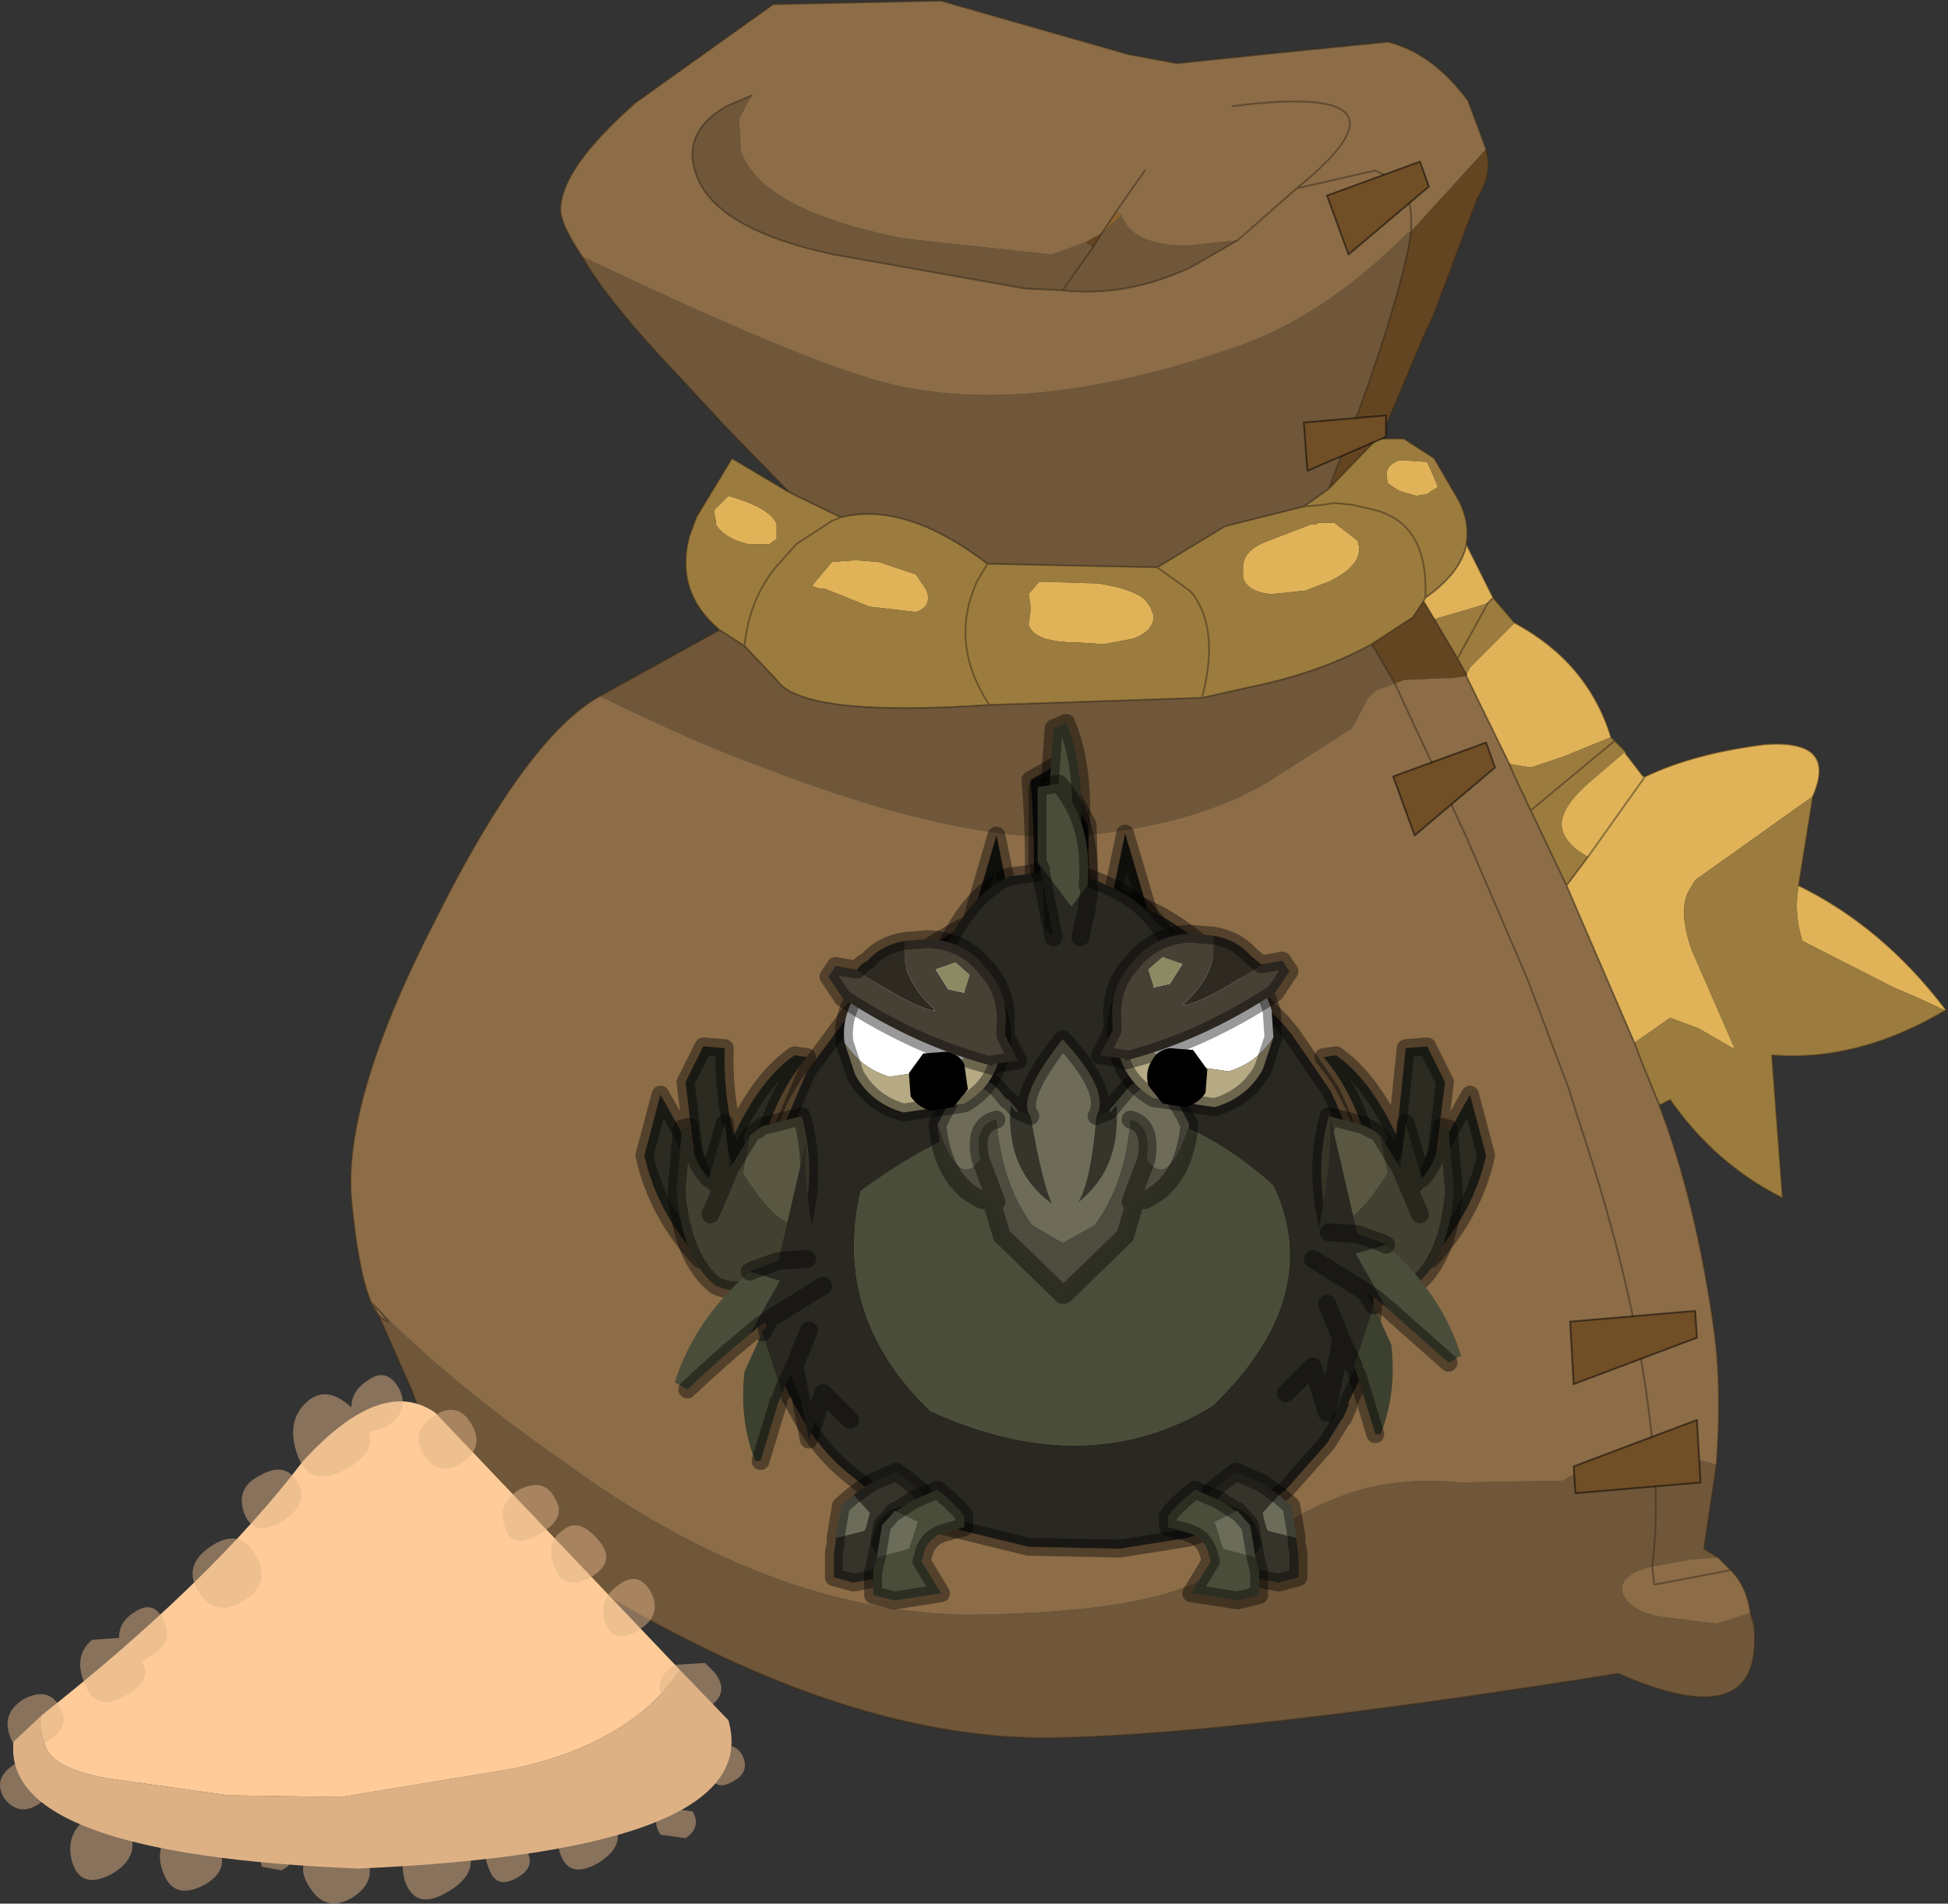 <svg viewBox="0 0 54.504 53.251" xmlns="http://www.w3.org/2000/svg" xmlns:xlink="http://www.w3.org/1999/xlink"><rect x="0" y="0" width="54.504" height="53.251" fill="#333333" stroke="none"/><g transform="translate(-373.02 -273.98)"><use transform="translate(373 273.65)" width="54.5" height="53.6" xlink:href="#a"/><use transform="translate(390.8 293.95)" width="24.05" height="25.05" xlink:href="#b"/></g><defs><g id="c"><path d="m12.1-14.05.75 1.5-.15.15-.3.1-1.2.35-.3-.5.05-.1q1-.7 1.15-1.5m1.35 2.2q2.05 1.1 2.7 3.2l-1.35.55-.9.3-.6-.1-1.2-2.45v-.05l.1-.2 1.25-1.25m3.1 3.6v.05l.5.65h.05q1.35-.65 3.35-.9Q22.5-8.6 21.8-7l-3.3 2.35-.15.25q-.35.55.05 1.7L19.6.05h-.05L18.6-.5l-.8-.3-1 .7-1.9-4.4.6-.8q-.55-.3-.7-.7-.2-.55.7-1.35l1.05-.9M21.4-4.5q2.35 1.15 4.1 3.45V-1l-.75-.35-.7-.3-2.55-1.3q-.25-.8-.1-1.55M11-16.35l.2.45.1.25-.3.2-.3.05-.35-.1-.15-.05-.3-.2v-.05q-.15-.45.35-.6l.75.05M5.85-13.3v-.1q0-.45.6-.7l1.3-.5h.15l.05-.05h.45l.65.5q.25.65-.8 1.15l-.65.25-.95.1q-.65-.05-.8-.45v-.2m-5.7.3 1.65.05q.95.15 1.3.45l.15.2.1.25q0 .45-.6.65l-.8.15-.75-.05q-1.2 0-1.35-.5l.05-.35v-.2l-.05-.3.3-.35M17.1-7.55 15.5-5.3l1.6-2.25m-26-7.05v-.1l-.05-.25V-15l.4-.4q1.2.35 1.35.8v.4l-.2.15H-8q-.65-.15-.9-.55m2.95 1.8-.2-.05-.05-.05.55-.65.65-.05.65.05 1.05.35.3.45q.15.45-.3.6l-1.3-.15-1.25-.5h-.1" fill="#e0b359" fill-rule="evenodd" transform="translate(28.95 29.6)"/><path d="M9.7-17h.65l.85.55.7 1.2q.3.6.2 1.2-.15.8-1.15 1.5l-.05.1-.3.45-1.15.75q-1.45.8-3.4 1.2l-1.35.3q.5-1.85-.25-2.9l-.1-.1-.9-.65.9.65.1.1q.75 1.05.25 2.9l-5.95.2q-5.25.35-5.95-.7l-.9-.95q.15-1.45 1.05-2.4l.4-.45 1-.65.25-.1-.25.1-1 .65-.4.45q-.9.95-1.05 2.4l-.7-.45q-1.25-1.05-.85-2.6l.2-.55 1-1.65 1.6.95 1.45.7q1.8-.45 4.1 1.3l4.75.1 1.9-1.15 2.2-.55.55-.05.3-.05.5.05.65.15q1.5.4 1.4 2.45.1-2.05-1.4-2.45l-.65-.15-.5-.05-.3.05-.55.05.7-.5L9.6-17h.1m3.15 4.45.6.7-1.25 1.25-.1.2-.25-.45-.65-1.1 1.2-.35.3-.1.15-.15m3.3 3.9.4.4-1.05.9q-.9.8-.7 1.35.15.4.7.7l-.6.8-1-2.1-.45-.95-.15-.35.6.1.9-.3 1.35-.55M21.8-7l-.4 2.5q-.15.75.1 1.55l2.55 1.3.7.3.75.35v-.05l.05.05h-.05Q23.05.45 20.65.25l.3 4q-1.9-.95-3.15-2.75l-.3.15-.45-1.1-.25-.65 1-.7.8.3.95.55h.05L18.4-2.7q-.4-1.15-.05-1.7l.15-.25L21.8-7M11-16.35l-.75-.05q-.5.15-.35.6v.05l.3.2.15.05.35.1.3-.05.3-.2-.1-.25-.2-.45M.15-13l-.3.35.05.3v.2l-.05.35q.15.5 1.35.5l.75.05.8-.15q.6-.2.6-.65l-.1-.25-.15-.2q-.35-.3-1.3-.45L.15-13m5.7-.3v.2q.15.4.8.45l.95-.1.65-.25q1.05-.5.8-1.15l-.65-.5h-.45l-.05.05h-.15l-1.3.5q-.6.25-.6.7v.1m10.4 4.75L13.9-6.6l2.35-1.95m-4.4-2.3.85-1.55-.85 1.55M-8.9-14.6q.25.4.9.55h.6l.2-.15v-.4q-.15-.45-1.35-.8l-.4.4v.05l.05.25v.1m2.95 1.8h.1l1.25.5 1.3.15q.45-.15.3-.6l-.3-.45-1.05-.35-.65-.05-.65.05-.55.65.05.05.2.05m4.65-.7-.3.5-.1.25q-.6 1.6.45 3.2-1.05-1.6-.45-3.2l.1-.25.3-.5" fill="#9c7c3e" fill-rule="evenodd" transform="translate(28.95 29.6)"/><path d="M12.65-25.1q.2.7-.25 1.4l-1.2 3.2-.3.65L9.7-17h-.1l-1.35 1.4.9-2.35q1.15-3.2 1.4-4.8v-.05l2.1-2.3m-2.2 2.35.1-.05v.05h-.1m-9 .25.45-.25-.25.4-.2-.15m8 11.25L10.6-12l.3-.45.3.5.65 1.1.25.45v.05h-.05l-.35.05h-.2l-1.15.05-.25.1-.65-1.1" fill="#634521" fill-rule="evenodd" transform="translate(28.95 29.6)"/><path d="m19.1 11.7-.35 2.35.4.25-.75.05-1.1.2q-.85.2-.85.65.1.55 1.05.75l1.6.2.95-.3.1.35q.3 3.15-3.8 1.35Q5 19.35.15 19.35q-4.7-.05-10.25-2.95-6.05-3.1-7.3-6.75l-.95-2.15.05.05q.55.45-.2-.35 2.15 2.2 5.25 4.35Q-7.5 15.8-1.9 15.9q5.55-.05 7.1-1.3t3.1-1.9q1.6-.7 3.65-.5l2.85-.05q.7-.45 2.3-1.1l.2.1q.3 0 .85.3l.95.25M-12.15-9.8l3.35-1.85.7.45.9.95q.7 1.05 5.95.7l5.95-.2 1.35-.3q1.95-.4 3.4-1.2l.65 1.1-.55.2-.2.2-.45.85-2.35 1.5q-2 1.2-5.2 1.5-3.25.3-9.05-1.95-1.8-.65-4.45-1.95m5.3-5.7-1.8-1.85-1.25-1.35q-2.05-2.15-2.75-3.4 6.5 3.1 8.75 3.6 3.95.9 9.65-1.1 2.4-.85 4.7-3.15h.1q-.25 1.6-1.4 4.8l-.9 2.35-.7.5-2.2.55-1.9 1.15-4.75-.1q-2.3-1.75-4.1-1.3l-1.45-.7M5.7-22.55l-1.3.75q-1.8.85-3.6.65l-1.05-.05-5.35-.95q-3.05-.65-3.75-2-.65-1.35.75-2.15l.7-.3-.35.65.05.9q.55 1.65 4.55 2.45l4.15.45.95-.35.2.15-.85 1.2.85-1.2.25-.4.55-.5q.3.85 1.85.85l1.4-.15m11.6 37.1q.2-1.6 0-3.4.2 1.8 0 3.4" fill="#705739" fill-rule="evenodd" transform="translate(28.95 29.6)"/><path d="m1.9-22.75.4-.6.15.1-.55.5m15.2 33.8h.2v.1l-.2-.1" fill="#8c622f" fill-rule="evenodd" transform="translate(28.95 29.6)"/><path d="M-12.65-22.1q-.6-.9-.6-1.3 0-1.15 2.1-3l3.85-2.75 4.7-.1 5.25 1.5L4-27.5l2.9-.3 3-.3q1.25.3 2.25 1.65l.5 1.35-2.1 2.3-.1.05q-2.3 2.3-4.7 3.15-5.7 2-9.65 1.1-2.25-.5-8.75-3.6M17.5 1.65q1.05 2.75 1.55 6.4.2 1.55.05 3.65l-.95-.25q-.55-.3-.85-.3v-.1Q16.9 7 15.25 2.1l-.3-.95L13.8-1.9l-1.7-3.95-.6-1.3-.8-1.7-.05-.1-.55-1.2.25-.1 1.15-.05h.2l.35-.05h.05l1.2 2.45.15.35.45.95 1 2.1 1.9 4.4.25.65.45 1.1m1.65 12.65.35.35q.45.45.55 1.2l-.95.3-1.6-.2q-.95-.2-1.05-.75 0-.45.85-.65l1.1-.2.75-.05m-37.5-6.8q-.5-.6-.75-3.2-.25-2.8 2.35-7.85 2.55-5.1 4.6-6.25Q-9.5-8.5-7.7-7.85-1.9-5.6 1.35-5.9q3.2-.3 5.2-1.5L8.9-8.9l.45-.85.2-.2.55-.2.55 1.2.05.1.8 1.7.6 1.3 1.7 3.95 1.15 3.05.3.95Q16.9 7 17.3 11.05h-.2q-1.6.65-2.3 1.1l-2.85.05q-2.05-.2-3.65.5-1.55.65-3.1 1.9t-7.1 1.3q-5.6-.1-11.35-4.35-3.1-2.15-5.25-4.35l.15.3-.15-.3q.75.8.2.35l-.05-.05M5.7-22.55 7.35-24l2.2-.5.6.3q.45.25.4 1.4.05-1.15-.4-1.4l-.6-.3-2.2.5-1.65 1.45-1.4.15q-1.55 0-1.85-.85l-.15-.1-.4.6-.45.25-.95.35-4.15-.45q-4-.8-4.55-2.45l-.05-.9.35-.65-.7.3q-1.4.8-.75 2.15.7 1.35 3.75 2l5.35.95 1.05.05q1.8.2 3.6-.65l1.3-.75M3.1-24.5l-.8 1.15.8-1.15m2.45-1.8q5.5-.7 1.8 2.3 3.7-3-1.8-2.3M19.5 14.65l-2.1.4h-.05l-.05-.5.05.5h.05l2.1-.4" fill="#8c6d47" fill-rule="evenodd" transform="translate(28.95 29.6)"/><path d="M16.3 7.5q-.6-.9-.6-1.3 0-1.15 2.1-3L21.65.45l4.7-.1 5.25 1.5 1.35.25 2.9-.3 3-.3q1.25.3 2.25 1.65l.5 1.35q.2.7-.25 1.4l-1.2 3.2-.3.65-1.2 2.85h.65l.85.55.7 1.2q.3.6.2 1.2l.75 1.5.6.7q2.05 1.1 2.7 3.2l.4.4m0 .05.5.65h.05q1.35-.65 3.35-.9 2.05-.15 1.35 1.45l-.4 2.5q2.35 1.15 4.1 3.45l.05.05h-.05Q52 30.05 49.6 29.85l.3 4q-1.9-.95-3.15-2.75l-.3.15Q47.5 34 48 37.65q.2 1.55.05 3.65l-.35 2.35.4.25.35.35q.45.45.55 1.2l.1.35q.3 3.15-3.8 1.35-11.35 1.8-16.2 1.8-4.7-.05-10.25-2.95-6.05-3.1-7.3-6.75l-.95-2.15q-.5-.6-.75-3.2-.25-2.8 2.35-7.85 2.55-5.1 4.6-6.25l3.35-1.85q-1.25-1.05-.85-2.6l.2-.55 1-1.65 1.6.95-1.8-1.85-1.25-1.35Q17 8.75 16.3 7.5m23.2-.7q.05-1.15-.4-1.4l-.6-.3-2.2.5-1.65 1.45-1.3.75q-1.8.85-3.6.65L28.7 8.4l-5.35-.95q-3.05-.65-3.75-2-.65-1.35.75-2.15l.7-.3m9.8 3.85.4-.6.8-1.15m7.45 1.75V6.8m0 .05q-.25 1.6-1.4 4.8L37.2 14l1.35-1.4h.1m1.25 4.45q1-.7 1.15-1.5m-1.2 1.6.05-.1Q40 15 38.5 14.6l-.65-.15-.5-.05-.3.05-.55.05-2.2.55-1.9 1.15.9.65.1.1q.75 1.05.25 2.9l1.35-.3q1.95-.4 3.4-1.2l1.15-.75.3-.45.3.5m1.5-.45.15-.15m-11.2-9.8.25-.4m-1.1 1.6.85-1.2M37.2 14l-.7.5m2.55 4.95-.65-1.1m2.65.9v-.05l-.25-.45-.65-1.1m4.3 6.65 1.6-2.25m.2 18.6q-.4-4.05-2.05-8.95l-.3-.95-1.15-3.05-1.7-3.95-.6-1.3-.8-1.7-.05-.1-.55-1.2m3.2 2.25.15.35.45.95 2.35-1.95m-2.95.65-1.2-2.45m4.7 10.25.25.65.45 1.1m-2.6-6.15.6-.8m1.3 5.2-1.9-4.4-1-2.1m-1.2-5.8-.85 1.55M36.3 5.6q3.7-3-1.8-2.3M20.85 18.4Q21 16.95 21.9 16l.4-.45 1-.65.25-.1-1.45-.7m5.6 5.95q-1.05-1.6-.45-3.2l.1-.25.3-.5q-2.3-1.75-4.1-1.3m-2.7 3.6.9.95q.7 1.05 5.95.7l5.95-.2m-13.5-1.9.7.45m-10.4 18.4.15.3.05.05q.55.45-.2-.35m35.8 3.85v.1q.2 1.8 0 3.4l.05.5h.05l2.1-.4M32.4 16.2l-4.75-.1" fill="none" stroke="#362a1b" stroke-linecap="round" stroke-linejoin="round" stroke-opacity=".502" stroke-width=".05"/><path d="m15.1 11.75 3.45-1.3.1 1.75-3.5.3-.05-.75" fill="#704e26" fill-rule="evenodd" transform="translate(28.95 29.6)"/><path d="m44.05 41.35.05.75 3.5-.3-.1-1.75z" fill="none" stroke="#000" stroke-linecap="round" stroke-linejoin="round" stroke-opacity=".502" stroke-width=".05"/><path d="m18.55 8.15-3.45 1.3L15 7.7l3.5-.3.05.75" fill="#704e26" fill-rule="evenodd" transform="translate(28.95 29.6)"/><path d="m47.5 37.75-.05-.75-3.5.3.1 1.75z" fill="none" stroke="#000" stroke-linecap="round" stroke-linejoin="round" stroke-opacity=".502" stroke-width=".05"/><path d="m12.9-7.8-2.25 1.9-.6-1.65 2.6-.95.25.7" fill="#704e26" fill-rule="evenodd" transform="translate(28.95 29.6)"/><path d="m41.85 21.8-.25-.7-2.6.95.6 1.65z" fill="none" stroke="#000" stroke-linecap="round" stroke-linejoin="round" stroke-opacity=".502" stroke-width=".05"/><path d="m9.85-17.05-2.2.95-.1-1.35 2.3-.2v.6" fill="#704e26" fill-rule="evenodd" transform="translate(28.95 29.6)"/><path d="M38.8 12.55v-.6l-2.3.2.1 1.35z" fill="none" stroke="#000" stroke-linecap="round" stroke-linejoin="round" stroke-opacity=".502" stroke-width=".05"/><path d="m11.05-24.05-2.25 1.9-.6-1.65 2.6-.95.25.7" fill="#704e26" fill-rule="evenodd" transform="translate(28.95 29.6)"/><path d="m40 5.55-.25-.7-2.6.95.6 1.65z" fill="none" stroke="#000" stroke-linecap="round" stroke-linejoin="round" stroke-opacity=".502" stroke-width=".05"/><path d="M-27.75 18.7q-.15.2.1.9.25.65 1.9.9l3.2.45 3.15.05 4.85-.8q3.25-.7 4.65-2.75l1.35 1.4Q-7.5 22.5-18.9 23q-10-.4-9.65-3.55l.8-.75" fill="#deb185" fill-rule="evenodd" transform="translate(28.95 29.6)"/><path d="M-9.9 17.45q-1.4 2.05-4.65 2.75l-4.85.8-3.15-.05-3.2-.45q-1.65-.25-1.9-.9-.25-.7-.1-.9 4.75-3.75 7.3-7.1 2.2-2.4 3.7-1.35l6.85 7.2" fill="#fc9" fill-rule="evenodd" transform="translate(28.95 29.6)"/><path d="M-8.95 17.5q.45.55-.1.95l-.2.15q-.65.4-1.05-.2-.45-.65.25-1.1l.85-.05.25.25m-3.45-2.65q-.75.4-1-.25-.3-.7.2-1.05.45-.4 1 .25.55.6-.2 1.05m1.7.45q.3.65-.4 1.05-.65.4-.9-.25-.2-.65.4-1.05.55-.4.9.25m-4.1-1.85q-.25-.65.4-1.05.7-.35 1 .25.35.55-.45 1-.75.45-.95-.2m4.5 7.85.75.1q.25.45-.2.75l-.7-.1q-.3-.45.15-.75m-2.95 1.3q-.25-.7.45-1.05.7-.4 1.05.2t-.45 1.1q-.8.45-1.05-.25m-1.05-.25q.45.55-.15.9t-.8-.25q-.25-.55.15-.85.35-.3.8.2m5.25-1.95q-.15-.45.25-.7.4-.3.65.15.2.45-.25.7-.5.3-.65-.15m-11.55-8.2q.35.6-.45 1.1-.8.45-1.05-.25t.45-1.05q.7-.4 1.05.2m.25-2.25q.55-.5 1.25.15 0-.45.45-.75.55-.4.9.25.3.65-.4 1.05l-.45.15q.15.6-.6 1-1.05.6-1.4-.35t.25-1.5m3.3 1.5q-.45-.65.25-1.1.65-.45 1.05.2t-.25 1.1q-.65.4-1.05-.2m-9.3 5.15.75-.05q0-.45.4-.7.55-.4.85.2t-.35 1l-.25.15q.3.55-.45.95-.85.5-1.15-.3-.35-.8.2-1.25m-.9 1.9q.35.55-.45 1-.75.45-.95-.2-.25-.65.4-1.05.7-.35 1 .25m.35 4.35q-.25-.8.45-1.3.7-.45 1.1.3.4.8-.45 1.3-.85.45-1.1-.3m-1.9-1.8q-.35-.55.25-.95.55-.45.9.15.35.55-.2.95-.55.35-.95-.15m5.75-7.05q.8-.55 1.25.2.5.8-.3 1.3-.75.5-1.25-.2-.5-.75.3-1.3m1.45 8.95q-.15-.4.25-.6.35-.2.55.15.2.3-.25.55l-.55-.1m-2.75.2q-.3-.75.25-1.2.5-.45 1.1.25.65.75-.2 1.25-.85.45-1.15-.3m6.75.2q-.25-.85.5-1.4.75-.5 1.2.35.45.8-.5 1.35-.9.55-1.2-.3m-1.15-.8q.45.75-.3 1.25-.75.45-1.2-.25-.5-.7.25-1.25.75-.5 1.25.25" fill="#deb185" fill-opacity=".502" fill-rule="evenodd" transform="translate(28.95 29.6)"/></g><g id="b"><path d="M401.85 300.85q.2-2.8 0-5.05l.7-.4.9 1.65.15 4.6.9-4.35.95 3.2q-.1 3.7-1.4 7.25l-.05.05q-1.35 2.35-2.65 0-1.3-3.5-1.4-7.2l.95-3.25.85 4.15h.05l.05-.5h-.05v-.2l.05.05v.15-.15m1.55 2.6.2-1.8-.2 1.8m-1.4.1-.15-1.75-.05-.1-.05-.2.05.2.05.1.15 1.75" fill="#181712" fill-rule="evenodd" transform="translate(-390.8 -293.95)"/><path d="M11.05 6.9q.2-2.8 0-5.05l.7-.4.9 1.65.15 4.6.9-4.35.95 3.2q-.1 3.7-1.4 7.25m-2.7.05q-1.3-3.5-1.4-7.2l.95-3.25.85 4.15.05.2.05.1.15 1.75M11 7.55l.05-.5m0-.15v.15m1.75.65-.2 1.8" fill="none" stroke="#000" stroke-linecap="round" stroke-linejoin="round" stroke-opacity=".4" stroke-width=".5"/><path d="M410.75 313.2v.1l-.15.35-.05.05-.4.65-1.15 1.3q-.95.75-2.15 1.15l-.6.2-1.9.3-2.55-.05-2.45-.6q-1.35-.4-2.4-1.3-1-.75-1.6-1.9-.65-1.1-.9-2.45-.25-1.25-.2-2.45.1-1.4.5-2.6l.85-2 1.15-1.55q1.9-2.1 4.6-3.1 2.75-1.05 5.3 1.1l1.7 1.65.55.55.25.3 1.1 1.6q.65 1.35.95 2.9.55 3.05-.1 5.1l-.35.7m-3.8.1q3.15-3.05 1.7-6.15-5.1-4.6-11.55.15-.8 3.5 1.95 6.15 4.4 2 7.9-.15" fill="#292821" fill-rule="evenodd" transform="translate(-390.8 -293.95)"/><path d="M406.95 313.3q-3.5 2.15-7.9.15-2.75-2.65-1.95-6.15 6.45-4.75 11.55-.15 1.45 3.1-1.7 6.15" fill="#4a4d39" fill-rule="evenodd" transform="translate(-390.8 -293.95)"/><path d="m19.95 19.35-.15.35m-.05.05-.4.65-1.15 1.3q-.95.75-2.15 1.15l-.6.2-1.9.3L11 23.3l-2.45-.6q-1.35-.4-2.4-1.3-1-.75-1.6-1.9-.65-1.1-.9-2.45-.25-1.25-.2-2.45.1-1.4.5-2.6l.85-2 1.15-1.55q1.9-2.1 4.6-3.1 2.75-1.05 5.3 1.1l1.7 1.65.55.55.25.3 1.1 1.6q.65 1.35.95 2.9.55 3.05-.1 5.1l-.35.7" fill="none" stroke="#000" stroke-linecap="round" stroke-linejoin="round" stroke-opacity=".4" stroke-width=".5"/><path d="M398.75 302.8q.75-3.5 2.5-4.3l.4-.05q1.25-.25 2.35.3 1 .4 1.6 1.35.7 1.3.95 2.7-3.9 6.5-7.8 0" fill="#292821" fill-rule="evenodd" transform="translate(-390.8 -293.95)"/><path d="M15.75 8.85q-.25-1.4-.95-2.7-.6-.95-1.6-1.35-1.1-.55-2.35-.3l-.4.05q-1.75.8-2.5 4.3" fill="none" stroke="#000" stroke-linecap="round" stroke-linejoin="round" stroke-opacity=".4" stroke-width=".5"/><path d="m404.3 304.75.25-.3q.85-.9 1.75 1-.6 1.85-1.2.95.15-.95-.45-1.1-.15 1.8-1 2.95l-.9.5-.85-.5q-.85-1.15-1-2.95-.65.15-.45 1.1-.6.9-1.2-.95.85-1.9 1.7-1l.25.3v-.05l.05.05.25.3-.05.05-.15-.2q-.15 1.8 1.15 2.75-.25-.5-.6-2.45-.4-.5.9-2.15 1.35 1.45.95 2.15-.15 1.8-.5 2.4 1.2-.95 1.05-2.7l-.15.2-.05-.05.25-.3v-.05.05m-3.05 0h-.05.05" fill="#6e6c59" fill-rule="evenodd" transform="translate(-390.8 -293.95)"/><path d="M406.3 305.45q-.15 1.6-1.25 2.1h-.25l-.3 1-1.7 1.65v.05h-.05v-.05l-1.7-1.65-.3-1h-.25q-1.1-.5-1.25-2.1.6 1.85 1.2.95-.2-.95.45-1.1.15 1.8 1 2.95l.85.5.9-.5q.85-1.15 1-2.95.6.15.45 1.1.6.9 1.2-.95m-1.2.95-.45 1.2.15-.05-.15.05.45-1.2m-4.35 1.15.15.05-.45-1.2.45 1.2-.15-.05" fill="#4d4c3e" fill-rule="evenodd" transform="translate(-390.8 -293.95)"/><path d="m401.5 305.05.35.15q.35 1.95.6 2.45-1.3-.95-1.15-2.75l.15.2.05-.05m2.2.15.35-.15.05.05.15-.2q.15 1.75-1.05 2.7.35-.6.5-2.4" fill="#36352b" fill-rule="evenodd" transform="translate(-390.8 -293.95)"/><path d="m13.5 10.8.25-.3q.85-.9 1.75 1-.15 1.6-1.25 2.1H14l-.3 1-1.7 1.65m-.05 0-1.7-1.65-.3-1H9.7q-1.1-.5-1.25-2.1.85-1.9 1.7-1l.25.3h.05l.25.3.35.15q-.4-.5.9-2.15 1.35 1.45.95 2.15l.35-.15.25-.3m-3.4.55q-.65.15-.45 1.1l.45 1.2-.15-.05m4.05 0-.15.05.45-1.2q.15-.95-.45-1.1" fill="none" stroke="#000" stroke-linecap="round" stroke-linejoin="round" stroke-opacity=".4" stroke-width=".5"/><path d="M400.7 301.75q-.45-.75-1.3-.95t-1.65.25-1.05 1.35q-.1.35-.05.75.45.7 1.25.95l1.7-.25q.8-.45 1.05-1.35l.05-.75" fill="#fff" fill-rule="evenodd" transform="translate(-390.8 -293.95)"/><path d="m396.65 303.15.3.9q.45.8 1.35 1.05l1.7-.25q.8-.45 1-1.35.2-.85-.25-1.65l-.05-.1-.05.75q-.25.9-1.05 1.35l-1.7.25q-.8-.25-1.25-.95" fill="#b5aa84" fill-rule="evenodd" transform="translate(-390.8 -293.95)"/><path d="M9.9 7.8q-.45-.75-1.3-.95t-1.65.25T5.9 8.45q-.1.35-.05.75l.3.9q.45.8 1.35 1.05l1.7-.25q.8-.45 1-1.35.2-.85-.25-1.65z" fill="none" stroke="#000" stroke-linecap="round" stroke-linejoin="round" stroke-opacity=".4" stroke-width=".5"/><path d="m399.05 305.05.65-.1.4-.5-.1-.7q-.15-.3-.5-.35l-.65.05-.4.55.05.65q.2.3.55.4" fill-rule="evenodd" transform="translate(-390.8 -293.95)"/><path d="m396.95 301.1-.55-.1-.2.3.4.6q2.05 1.35 4.2 1.9v-.05l.7-.1-.35-.7v-.2q.1-1-.55-1.7-.6-.75-1.6-.8l-.65.05q-.2 1 .85 1.95-.5 0-2.25-1.15m2.25 0 .55-.2.4.35-.15.45v.05l-.45-.1-.35-.55" fill="#474135" fill-rule="evenodd" transform="translate(-390.8 -293.95)"/><path d="M398.35 300.3q-.65.1-1.05.55-.2.1-.3.25h-.05q1.75 1.15 2.25 1.15-1.05-.95-.85-1.95" fill="#2e2a22" fill-rule="evenodd" transform="translate(-390.8 -293.95)"/><path d="m399.2 301.1.35.55.45.1v-.05l.15-.45-.4-.35-.55.2" fill="#8c8a63" fill-rule="evenodd" transform="translate(-390.8 -293.95)"/><path d="M7.55 6.35q-.65.1-1.05.55-.2.1-.3.25h-.05l-.55-.1-.2.3.4.6Q7.85 9.3 10 9.85V9.8l.7-.1-.35-.7v-.2q.1-1-.55-1.7-.6-.75-1.6-.8z" fill="none" stroke="#000" stroke-linecap="round" stroke-linejoin="round" stroke-opacity=".4" stroke-width=".5"/><path d="M404.6 301.6q.45-.75 1.3-.95t1.65.25 1.05 1.35l.05.75q-.45.7-1.25.95l-1.7-.25q-.8-.45-1.05-1.35l-.05-.75" fill="#fff" fill-rule="evenodd" transform="translate(-390.8 -293.95)"/><path d="m408.65 303-.3.9q-.45.8-1.35 1.05l-1.7-.25q-.8-.45-1-1.35-.2-.85.25-1.65l.05-.1.05.75q.25.9 1.05 1.35l1.7.25q.8-.25 1.25-.95" fill="#b5aa84" fill-rule="evenodd" transform="translate(-390.8 -293.95)"/><path d="M13.8 7.65q.45-.75 1.3-.95t1.65.25T17.8 8.3l.05.75-.3.9q-.45.8-1.35 1.05l-1.7-.25q-.8-.45-1-1.35-.2-.85.25-1.65z" fill="none" stroke="#000" stroke-linecap="round" stroke-linejoin="round" stroke-opacity=".4" stroke-width=".5"/><path d="m406.2 304.95-.65-.1-.4-.5q-.1-.4.1-.7.15-.3.5-.35l.65.05.4.55-.05.65q-.2.3-.55.4" fill-rule="evenodd" transform="translate(-390.8 -293.95)"/><path d="m408.35 300.95.55-.1.2.3-.4.6q-2.05 1.35-4.2 1.9v-.05l-.7-.1.35-.7v-.2q-.1-1 .55-1.7.6-.75 1.6-.8l.65.05q.2 1-.85 1.95.5 0 2.25-1.15m-2.25 0-.55-.2-.4.35.15.45v.05l.45-.1.35-.55" fill="#474135" fill-rule="evenodd" transform="translate(-390.8 -293.95)"/><path d="M406.95 300.15q.65.1 1.05.55l.3.25h.05q-1.75 1.15-2.25 1.15 1.05-.95.85-1.95" fill="#2e2a22" fill-rule="evenodd" transform="translate(-390.8 -293.95)"/><path d="m406.1 300.95-.35.55-.45.1v-.05l-.15-.45.4-.35.55.2" fill="#8c8a63" fill-rule="evenodd" transform="translate(-390.8 -293.95)"/><path d="m17.55 7 .55-.1.2.3-.4.6q-2.05 1.35-4.2 1.9v-.05l-.7-.1.35-.7v-.2q-.1-1 .55-1.7.6-.75 1.6-.8l.65.05q.65.1 1.05.55l.3.25z" fill="none" stroke="#000" stroke-linecap="round" stroke-linejoin="round" stroke-opacity=".4" stroke-width=".5"/><path d="m402.3 297.15.2-2.8.35-.15q.6 1.4.35 3.75l-.35.75-.55-1.55" fill="#4a4d39" fill-rule="evenodd" transform="translate(-390.8 -293.95)"/><path d="m402.3 297.15.55 1.55.35-.75.05.15-.1.85-.1.25-.1.55v.15l-.45-.05-.1-1.95v-.05l-.05-.3.05-.05v-.05l-.1-.3m.05.4.05-.1-.05.1" fill="#292821" fill-rule="evenodd" transform="translate(-390.8 -293.95)"/><path d="M12.4 4q.25-2.35-.35-3.75L11.7.4l-.2 2.8m.9.8.05.15-.1.85-.1.25-.1.55m-.45.1-.1-1.95V3.9l-.05-.3.05-.05V3.5l-.1-.3m.1.3-.05.1" fill="none" stroke="#000" stroke-linecap="round" stroke-linejoin="round" stroke-opacity=".4" stroke-width=".5"/><path d="m392.6 309.2 1.8-.1-.25-1.45q.1-2.5 1.45-4.1l-.35-.05q-.95.65-1.7 2.25-.3-1.25-.25-2.45l-.6-.05-.5 1 .25 2.05-.95-1.7-.45 1.7q.35 1.6 1.55 2.9m1.35-2.25-.4-1.1v-.1.1l.4 1.1m-1.2.15-.3-.8.3.8" fill="#2c2b21" fill-rule="evenodd" transform="translate(-390.8 -293.95)"/><path d="m1.8 15.25 1.8-.1-.25-1.45q.1-2.5 1.45-4.1l-.35-.05q-.95.65-1.7 2.25-.3-1.25-.25-2.45l-.6-.05-.5 1 .25 2.05-.95-1.7-.45 1.7q.35 1.6 1.55 2.9m-.15-2.9.3.8m.8-1.35v.1l.4 1.1" fill="none" stroke="#000" stroke-linecap="round" stroke-linejoin="round" stroke-opacity=".4" stroke-width=".5"/><path d="m394 305.75.2-.15q.15-.15.3-.15l.95-.25q.4 1.4.05 2.95-.55.4-1.6-1.2l-.1-.15.2-1.05" fill="#595741" fill-rule="evenodd" transform="translate(-390.8 -293.95)"/><path d="m395.5 308.15-.15.85q-1.1 1.45-2.3.95-.95-.75-1.1-2.65l.15-1.75.2-.05q.05.9.55 1.45l.45-1.55.15 1.25.55-.9-.2 1.05.1.15q1.05 1.6 1.6 1.2m-2.65-1.2h.05l.3.3.25-.6-.25.6-.3.7.3-.7-.3-.3h-.05" fill="#424131" fill-rule="evenodd" transform="translate(-390.8 -293.95)"/><path d="M3.4 11.65q.15-.15.3-.15l.95-.25q.4 1.4.05 2.95l-.15.85q-1.1 1.45-2.3.95-.95-.75-1.1-2.65l.15-1.75.2-.05q.05.9.55 1.45l.45-1.55.15 1.25.55-.9m-.55.9-.25.6-.3.7m.3-.7-.3-.3h-.05" fill="none" stroke="#000" stroke-linecap="round" stroke-linejoin="round" stroke-opacity=".4" stroke-width=".5"/><path d="m413.05 309.2-1.8-.1.25-1.45q-.1-2.5-1.45-4.1l.35-.05q.95.65 1.7 2.25l.25-2.45.6-.05.5 1-.25 2.05.95-1.7.45 1.7q-.35 1.6-1.55 2.9m-.15-2.1.3-.8-.3.8m-1.2-.15.4-1.1v-.1.1l-.4 1.1" fill="#2c2b21" fill-rule="evenodd" transform="translate(-390.8 -293.95)"/><path d="m22.25 15.25-1.8-.1.25-1.45q-.1-2.5-1.45-4.1l.35-.05q.95.65 1.7 2.25l.25-2.45.6-.05.5 1-.25 2.05.95-1.7.45 1.7q-.35 1.6-1.55 2.9m-.95-3.45v.1l-.4 1.1m1.5-.65-.3.8" fill="none" stroke="#000" stroke-linecap="round" stroke-linejoin="round" stroke-opacity=".4" stroke-width=".5"/><path d="m411.65 305.75-.2-.15-.3-.15-.95-.25q-.4 1.4-.05 2.95.55.4 1.6-1.2l.1-.15-.2-1.05" fill="#595741" fill-rule="evenodd" transform="translate(-390.8 -293.95)"/><path d="m410.15 308.15.15.85q1.1 1.45 2.3.95.95-.75 1.1-2.65l-.15-1.75-.2-.05q-.05.9-.55 1.45l-.45-1.55-.15 1.25-.55-.9.2 1.05-.1.15q-1.05 1.6-1.6 1.2m2.3-.9-.25-.6.25.6.3.7-.3-.7.3-.3h.05-.05l-.3.3" fill="#424131" fill-rule="evenodd" transform="translate(-390.8 -293.95)"/><path d="m20.65 11.65-.3-.15-.95-.25q-.4 1.4-.05 2.95l.15.85q1.1 1.45 2.3.95.95-.75 1.1-2.65l-.15-1.75-.2-.05q-.05.9-.55 1.45l-.45-1.55-.15 1.25-.55-.9m1.1 2.2-.3-.7.3-.3H22m-.6-.3.25.6" fill="none" stroke="#000" stroke-linecap="round" stroke-linejoin="round" stroke-opacity=".4" stroke-width=".5"/><path d="m392.25 312.85-.35-.2q.55-1.75 2.1-3.1l.85.25-.85 1.5q-.85.7-1.75 1.55" fill="#4a4d39" fill-rule="evenodd" transform="translate(-390.8 -293.95)"/><path d="m394.9 312.95-.1.25-.5 1.65h-.15q-.45-1.15-.3-2.5l.5-1.1.55 1.7" fill="#3c402f" fill-rule="evenodd" transform="translate(-390.8 -293.95)"/><path d="m395.6 309.2-.8.05.8-.05m-1.6 2.1.85-1.5-.85-.25.1-.05.7-.25.8-3.45q-.2 1.1.45 4.15l.85 3.55-.1.2-.75-.75-.4 1.3-.4-2.05-.35.75-.55-1.7.2-.35-.25.15-.3.25m1.65-.1-.4 1 .4-1m.4-1.25-1.45.9-.05.05.05-.05 1.45-.9" fill="#292821" fill-rule="evenodd" transform="translate(-390.8 -293.95)"/><path d="m4 15.3.8-.05M1.45 18.9q.9-.85 1.75-1.55m0-1.75.1-.05.7-.25m2 4.45L5.25 19l-.4 1.3-.4-2.05-.35.75m-.1.25-.5 1.65m.05-3.6.2-.35-.25.15-.3.25m1.25.9.4-1m-1.1-.3.05-.05 1.45-.9" fill="none" stroke="#000" stroke-linecap="round" stroke-linejoin="round" stroke-opacity=".4" stroke-width=".5"/><path d="m413.55 312.1.35-.2q-.55-1.75-2.1-3.1l-.85.25.85 1.5 1.75 1.55" fill="#4a4d39" fill-rule="evenodd" transform="translate(-390.8 -293.95)"/><path d="m410.9 312.2.1.25.5 1.65h.15q.45-1.15.3-2.5l-.5-1.1-.55 1.7" fill="#3c402f" fill-rule="evenodd" transform="translate(-390.8 -293.95)"/><path d="m410.2 308.45.8.05-.8-.05m1.6 2.1-.85-1.5.85-.25-.1-.05-.7-.25-.8-3.45q.2 1.1-.45 4.15l-.85 3.55.1.2.75-.75.4 1.3.4-2.05.35.75.55-1.7-.2-.35.25.15.3.25m-1.65-.1.4 1-.4-1m-.4-1.25 1.45.9.05.05-.05-.05-1.45-.9" fill="#292821" fill-rule="evenodd" transform="translate(-390.8 -293.95)"/><path d="m20.2 14.55-.8-.05m3.35 3.65L21 16.6m0-1.75-.1-.05-.7-.25m-2 4.45.75-.75.4 1.3.4-2.05.35.75m.1.25.5 1.65m-.05-3.6-.2-.35.25.15.3.25m-1.25.9-.4-1m1.1-.3-.05-.05-1.45-.9" fill="none" stroke="#000" stroke-linecap="round" stroke-linejoin="round" stroke-opacity=".4" stroke-width=".5"/><path d="m396.9 315.8.5-.35.7-.3.4.3.3.25.05.15v.3l-.5.2q-.55.1-.65.65l-.05.15.55.85-1.3.25-.55-.15v-.65l.05-.3V317l.8-.2.05-.1.1-.4-.45-.5" fill="#36342a" fill-rule="evenodd" transform="translate(-390.8 -293.95)"/><path d="m396.9 315.8.45.5-.1.4-.05.1-.8.2.15-.9.35-.3" fill="#6b6d5a" fill-rule="evenodd" transform="translate(-390.8 -293.95)"/><path d="m5.6 23.2-.05.3v.65l.55.15 1.3-.25-.55-.85.05-.15q.1-.55.65-.65l.5-.2v-.3L8 21.75l-.3-.25-.4-.3-.7.3-.5.35-.35.3-.15.9" fill="none" stroke="#000" stroke-linecap="round" stroke-linejoin="round" stroke-opacity=".4" stroke-width=".5"/><path d="m398.1 316.25.45-.3.7-.3.35.3.3.3.1.15v.3l-.55.15q-.5.15-.6.65l-.05.15.55.9-1.3.2-.6-.15v-.65l.1-.4.9-.25.25-.75-.6-.3" fill="#4a4d39" fill-rule="evenodd" transform="translate(-390.8 -293.95)"/><path d="m398.1 316.25.6.3-.25.75-.9.25.15-.9.35-.4h.05" fill="#6b6d5a" fill-rule="evenodd" transform="translate(-390.8 -293.95)"/><path d="m6.75 23.6-.1.4v.65l.6.15 1.3-.2-.55-.9.05-.15q.1-.5.6-.65l.55-.15v-.3l-.1-.15-.3-.3-.35-.3-.7.3-.45.3m-.55 1.3.15-.9.35-.4" fill="none" stroke="#000" stroke-linecap="round" stroke-linejoin="round" stroke-opacity=".4" stroke-width=".5"/><path d="m408.8 315.8-.5-.35-.7-.3-.4.3-.3.25-.05.15v.3l.5.2q.55.1.65.65l.05.15-.55.85 1.3.25.55-.15v-.65l-.05-.3V317l-.8-.2-.05-.1-.1-.4.45-.5" fill="#36342a" fill-rule="evenodd" transform="translate(-390.8 -293.95)"/><path d="m408.8 315.8-.45.5.1.4.05.1.8.2-.15-.9-.35-.3" fill="#6b6d5a" fill-rule="evenodd" transform="translate(-390.8 -293.95)"/><path d="m18.5 23.2.05.3v.65l-.55.15-1.3-.25.55-.85-.05-.15q-.1-.55-.65-.65l-.5-.2v-.3l.05-.15.3-.25.4-.3.7.3.5.35.35.3.15.9" fill="none" stroke="#000" stroke-linecap="round" stroke-linejoin="round" stroke-opacity=".4" stroke-width=".5"/><path d="m407.6 316.25-.45-.3-.7-.3-.35.3-.3.3-.1.15v.3l.55.15q.5.15.6.65l.05.15-.55.9 1.3.2.6-.15v-.65l-.1-.4-.9-.25-.25-.75.6-.3" fill="#4a4d39" fill-rule="evenodd" transform="translate(-390.8 -293.95)"/><path d="m407.6 316.25-.6.3.25.75.9.25-.15-.9-.35-.4h-.05" fill="#6b6d5a" fill-rule="evenodd" transform="translate(-390.8 -293.95)"/><path d="m17.35 23.6.1.4v.65l-.6.15-1.3-.2.55-.9-.05-.15q-.1-.5-.6-.65l-.55-.15v-.3l.1-.15.3-.3.35-.3.7.3.45.3m.55 1.3-.15-.9-.35-.4" fill="none" stroke="#000" stroke-linecap="round" stroke-linejoin="round" stroke-opacity=".4" stroke-width=".5"/><path d="M402.05 298.1V296l.6-.1q.95 1.1.8 2.85l-.45.6-.95-1.25" fill="#4a4d39" fill-rule="evenodd" transform="translate(-390.8 -293.95)"/><path d="m402.05 298.1.95 1.25.45-.6.05.15-.1.65-.05.15-.1.5v.1l-.75-.1-.3-1.5v-.05l-.05-.25-.05-.05.05-.05-.1-.2m.1.3v-.1.1" fill="#292821" fill-rule="evenodd" transform="translate(-390.8 -293.95)"/><path d="M12.65 4.8q.15-1.75-.8-2.85l-.6.1v2.1m1.4.65.05.15-.1.65-.05.15-.1.5m-.75 0-.3-1.5V4.7l-.05-.25-.05-.05.05-.05-.1-.2m.1.2v.1" fill="none" stroke="#000" stroke-linecap="round" stroke-linejoin="round" stroke-opacity=".4" stroke-width=".5"/></g><use width="54.5" height="53.6" xlink:href="#c" id="a"/></defs></svg>